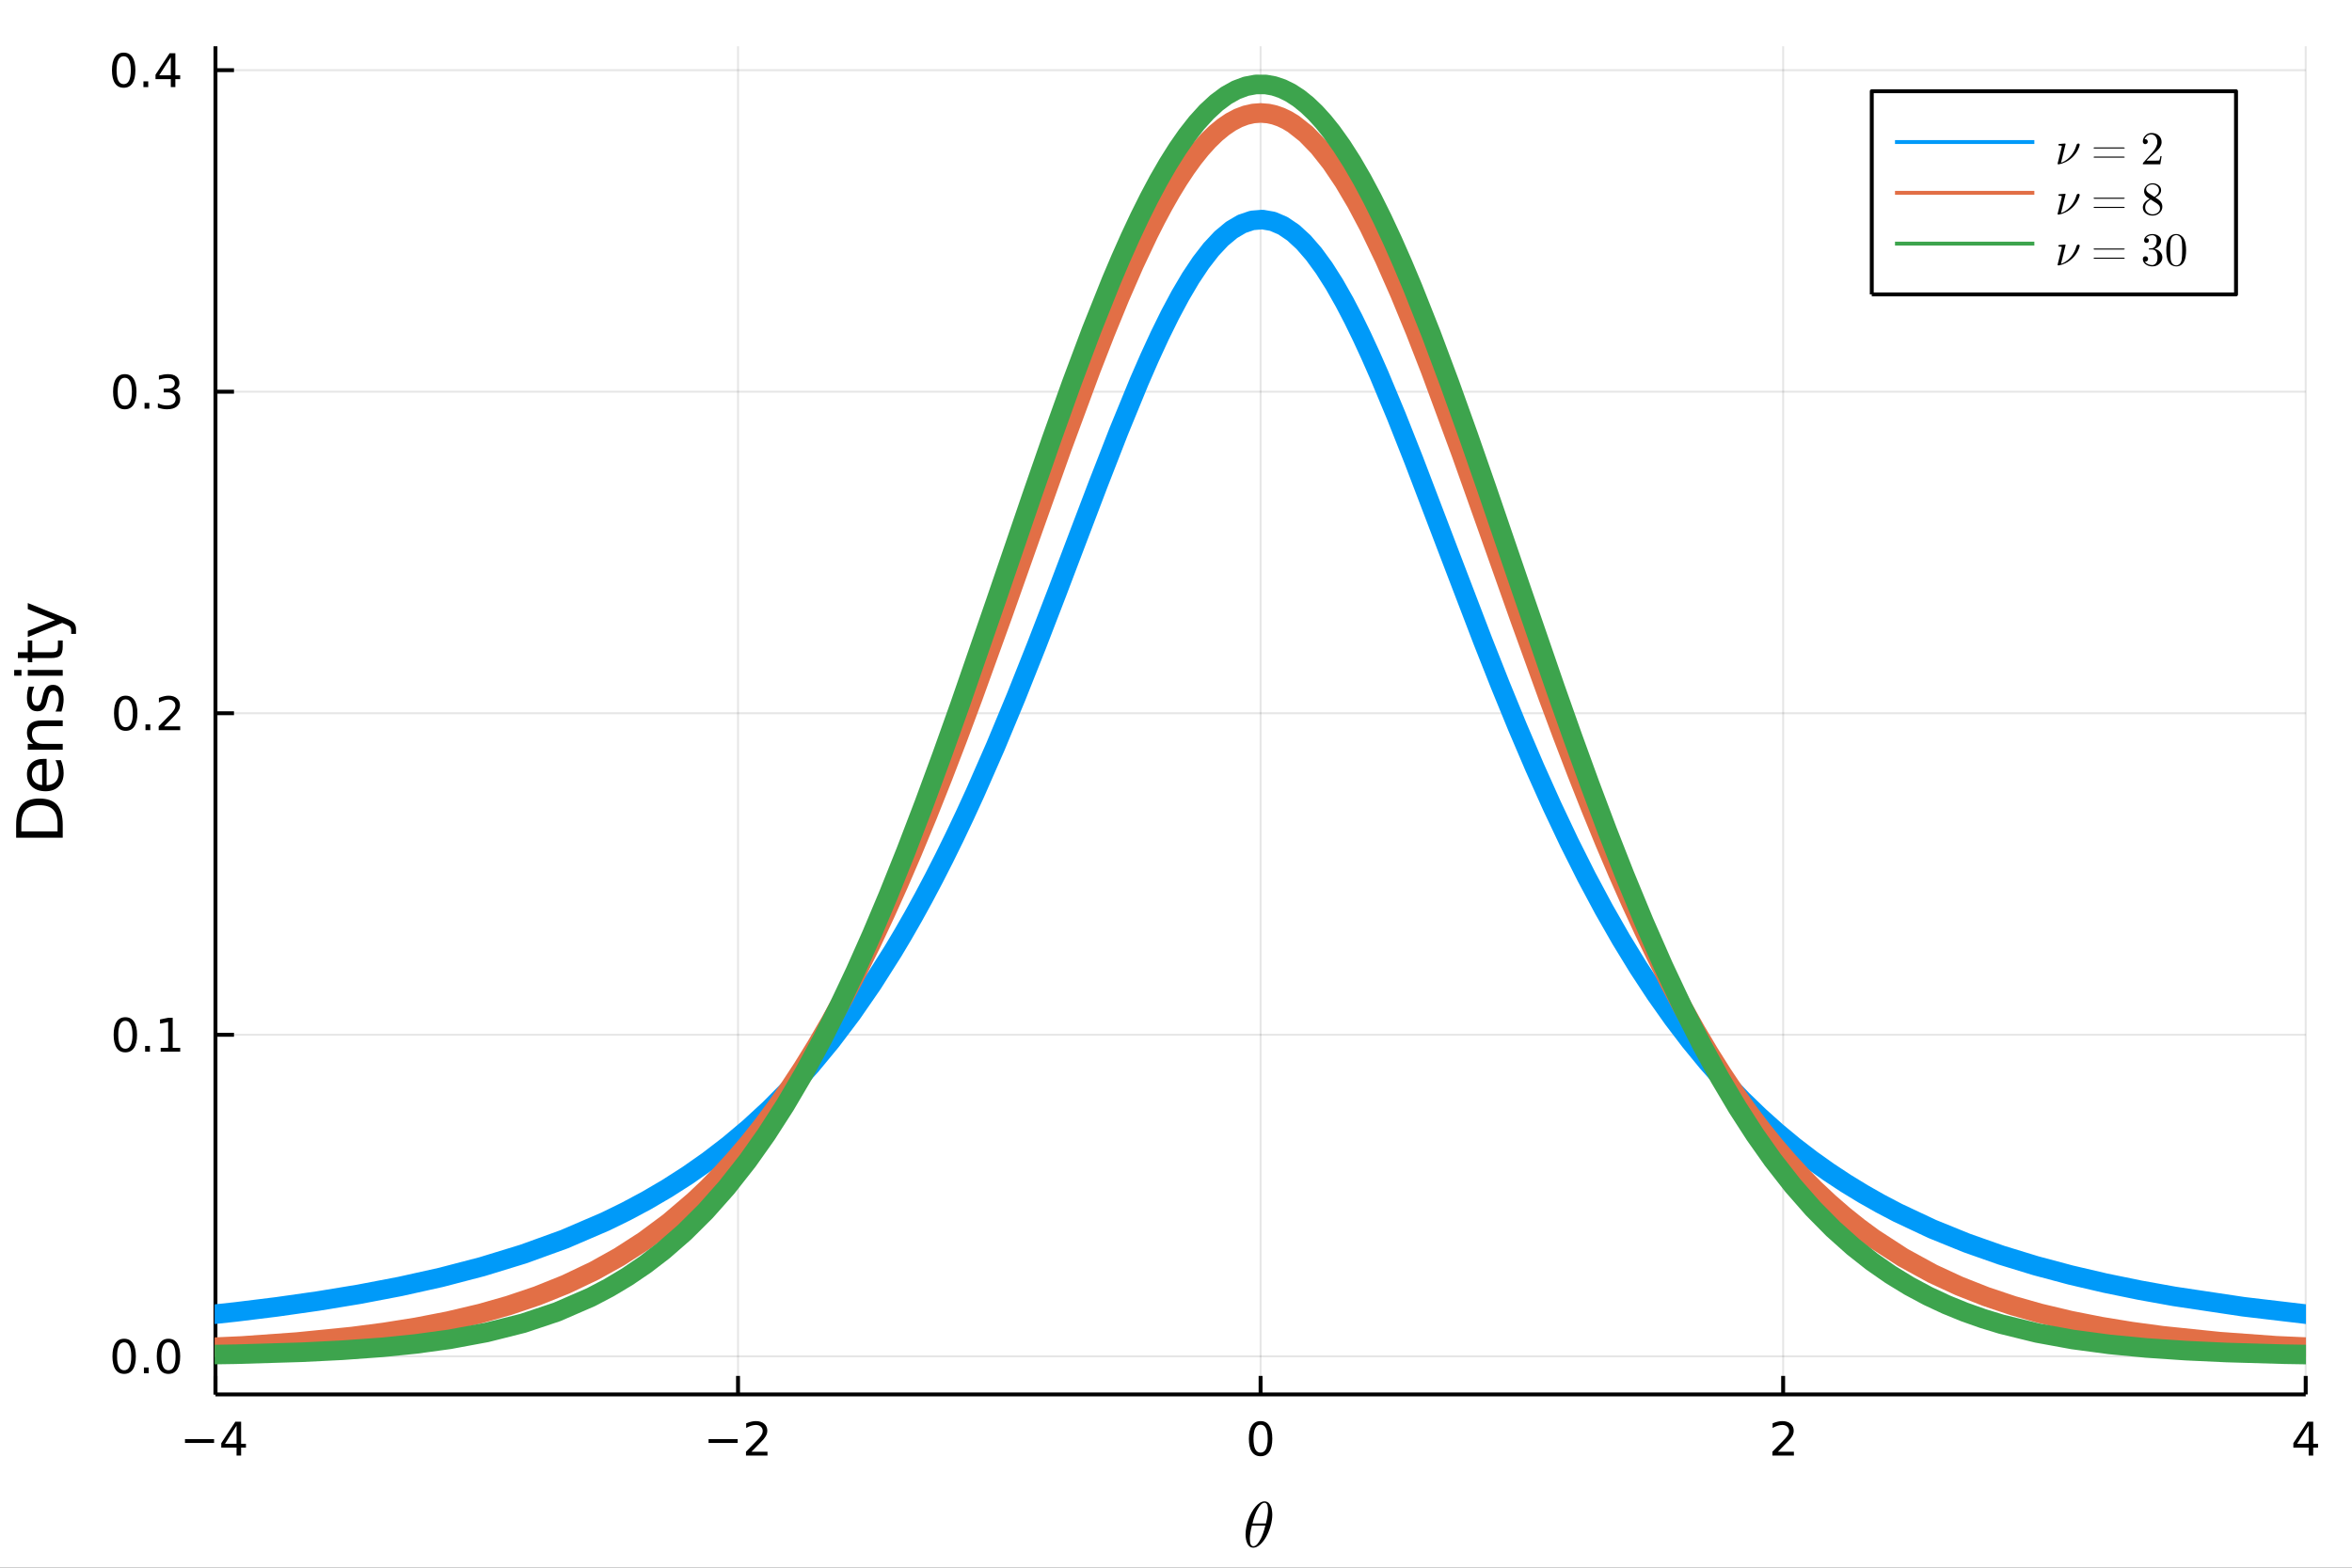 <?xml version="1.0" encoding="utf-8"?>
<svg xmlns="http://www.w3.org/2000/svg" xmlns:xlink="http://www.w3.org/1999/xlink" width="600" height="400" viewBox="0 0 2400 1600">
<rect x="0" y="0" width="2400" height="1600" fill="#333333" stroke="none"/>
<defs>
  <clipPath id="clip060">
    <rect x="0" y="0" width="2400" height="1600"/>
  </clipPath>
</defs>
<path clip-path="url(#clip060)" d="
M0 1600 L2400 1600 L2400 0 L0 0  Z
  " fill="#ffffff" fill-rule="evenodd" fill-opacity="1"/>
<defs>
  <clipPath id="clip061">
    <rect x="480" y="0" width="1681" height="1600"/>
  </clipPath>
</defs>
<defs>
  <clipPath id="clip062">
    <rect x="219" y="47" width="2134" height="1377"/>
  </clipPath>
</defs>
<path clip-path="url(#clip060)" d="
M219.866 1423.18 L2352.76 1423.18 L2352.76 47.244 L219.866 47.244  Z
  " fill="#ffffff" fill-rule="evenodd" fill-opacity="1"/>
<polyline clip-path="url(#clip062)" style="stroke:#000000; stroke-linecap:butt; stroke-linejoin:round; stroke-width:2; stroke-opacity:0.1; fill:none" points="
  219.866,1423.18 219.866,47.244 
  "/>
<polyline clip-path="url(#clip062)" style="stroke:#000000; stroke-linecap:butt; stroke-linejoin:round; stroke-width:2; stroke-opacity:0.1; fill:none" points="
  753.089,1423.18 753.089,47.244 
  "/>
<polyline clip-path="url(#clip062)" style="stroke:#000000; stroke-linecap:butt; stroke-linejoin:round; stroke-width:2; stroke-opacity:0.1; fill:none" points="
  1286.31,1423.18 1286.31,47.244 
  "/>
<polyline clip-path="url(#clip062)" style="stroke:#000000; stroke-linecap:butt; stroke-linejoin:round; stroke-width:2; stroke-opacity:0.1; fill:none" points="
  1819.53,1423.18 1819.53,47.244 
  "/>
<polyline clip-path="url(#clip062)" style="stroke:#000000; stroke-linecap:butt; stroke-linejoin:round; stroke-width:2; stroke-opacity:0.1; fill:none" points="
  2352.76,1423.18 2352.76,47.244 
  "/>
<polyline clip-path="url(#clip060)" style="stroke:#000000; stroke-linecap:butt; stroke-linejoin:round; stroke-width:4; stroke-opacity:1; fill:none" points="
  219.866,1423.18 2352.76,1423.18 
  "/>
<polyline clip-path="url(#clip060)" style="stroke:#000000; stroke-linecap:butt; stroke-linejoin:round; stroke-width:4; stroke-opacity:1; fill:none" points="
  219.866,1423.18 219.866,1404.28 
  "/>
<polyline clip-path="url(#clip060)" style="stroke:#000000; stroke-linecap:butt; stroke-linejoin:round; stroke-width:4; stroke-opacity:1; fill:none" points="
  753.089,1423.18 753.089,1404.28 
  "/>
<polyline clip-path="url(#clip060)" style="stroke:#000000; stroke-linecap:butt; stroke-linejoin:round; stroke-width:4; stroke-opacity:1; fill:none" points="
  1286.31,1423.18 1286.31,1404.28 
  "/>
<polyline clip-path="url(#clip060)" style="stroke:#000000; stroke-linecap:butt; stroke-linejoin:round; stroke-width:4; stroke-opacity:1; fill:none" points="
  1819.53,1423.18 1819.53,1404.28 
  "/>
<polyline clip-path="url(#clip060)" style="stroke:#000000; stroke-linecap:butt; stroke-linejoin:round; stroke-width:4; stroke-opacity:1; fill:none" points="
  2352.76,1423.18 2352.76,1404.28 
  "/>
<path clip-path="url(#clip060)" d="M188.767 1468.75 L218.443 1468.75 L218.443 1472.69 L188.767 1472.69 L188.767 1468.75 Z" fill="#000000" fill-rule="evenodd" fill-opacity="1" /><path clip-path="url(#clip060)" d="M241.382 1455.09 L229.577 1473.54 L241.382 1473.54 L241.382 1455.09 M240.156 1451.02 L246.035 1451.02 L246.035 1473.54 L250.966 1473.54 L250.966 1477.43 L246.035 1477.43 L246.035 1485.58 L241.382 1485.58 L241.382 1477.43 L225.781 1477.43 L225.781 1472.92 L240.156 1451.02 Z" fill="#000000" fill-rule="evenodd" fill-opacity="1" /><path clip-path="url(#clip060)" d="M723.031 1468.75 L752.707 1468.75 L752.707 1472.69 L723.031 1472.69 L723.031 1468.75 Z" fill="#000000" fill-rule="evenodd" fill-opacity="1" /><path clip-path="url(#clip060)" d="M766.827 1481.64 L783.146 1481.64 L783.146 1485.58 L761.202 1485.58 L761.202 1481.64 Q763.864 1478.89 768.447 1474.26 Q773.054 1469.61 774.234 1468.27 Q776.48 1465.74 777.359 1464.01 Q778.262 1462.25 778.262 1460.56 Q778.262 1457.8 776.318 1456.07 Q774.396 1454.33 771.295 1454.33 Q769.096 1454.33 766.642 1455.09 Q764.211 1455.86 761.434 1457.41 L761.434 1452.69 Q764.258 1451.55 766.711 1450.97 Q769.165 1450.39 771.202 1450.39 Q776.572 1450.39 779.767 1453.08 Q782.961 1455.77 782.961 1460.26 Q782.961 1462.39 782.151 1464.31 Q781.364 1466.2 779.258 1468.8 Q778.679 1469.47 775.577 1472.69 Q772.475 1475.88 766.827 1481.64 Z" fill="#000000" fill-rule="evenodd" fill-opacity="1" /><path clip-path="url(#clip060)" d="M1286.31 1454.1 Q1282.7 1454.1 1280.87 1457.66 Q1279.07 1461.2 1279.07 1468.33 Q1279.07 1475.44 1280.87 1479.01 Q1282.7 1482.55 1286.31 1482.55 Q1289.95 1482.55 1291.75 1479.01 Q1293.58 1475.44 1293.58 1468.33 Q1293.58 1461.2 1291.75 1457.66 Q1289.95 1454.1 1286.31 1454.1 M1286.31 1450.39 Q1292.12 1450.39 1295.18 1455 Q1298.26 1459.58 1298.26 1468.33 Q1298.26 1477.06 1295.18 1481.67 Q1292.12 1486.25 1286.31 1486.25 Q1280.5 1486.25 1277.42 1481.67 Q1274.37 1477.06 1274.37 1468.33 Q1274.37 1459.58 1277.42 1455 Q1280.5 1450.39 1286.31 1450.39 Z" fill="#000000" fill-rule="evenodd" fill-opacity="1" /><path clip-path="url(#clip060)" d="M1814.19 1481.64 L1830.51 1481.64 L1830.51 1485.58 L1808.56 1485.58 L1808.56 1481.64 Q1811.22 1478.89 1815.81 1474.26 Q1820.41 1469.61 1821.59 1468.27 Q1823.84 1465.74 1824.72 1464.01 Q1825.62 1462.25 1825.62 1460.56 Q1825.62 1457.8 1823.68 1456.07 Q1821.76 1454.33 1818.65 1454.33 Q1816.45 1454.33 1814 1455.09 Q1811.57 1455.86 1808.79 1457.41 L1808.79 1452.69 Q1811.62 1451.55 1814.07 1450.97 Q1816.52 1450.39 1818.56 1450.39 Q1823.93 1450.39 1827.13 1453.08 Q1830.32 1455.77 1830.32 1460.26 Q1830.32 1462.39 1829.51 1464.31 Q1828.72 1466.2 1826.62 1468.8 Q1826.04 1469.47 1822.94 1472.69 Q1819.83 1475.88 1814.19 1481.64 Z" fill="#000000" fill-rule="evenodd" fill-opacity="1" /><path clip-path="url(#clip060)" d="M2355.77 1455.09 L2343.96 1473.54 L2355.77 1473.54 L2355.77 1455.09 M2354.54 1451.02 L2360.42 1451.02 L2360.42 1473.54 L2365.35 1473.54 L2365.35 1477.43 L2360.42 1477.43 L2360.42 1485.58 L2355.77 1485.58 L2355.77 1477.43 L2340.16 1477.43 L2340.16 1472.92 L2354.54 1451.02 Z" fill="#000000" fill-rule="evenodd" fill-opacity="1" /><path clip-path="url(#clip060)" d="M1298.25 1545.85 Q1298.25 1551.26 1296.51 1557.35 Q1294.8 1563.4 1292.09 1568.3 Q1289.39 1573.16 1285.85 1576.38 Q1282.3 1579.57 1278.92 1579.57 Q1276.76 1579.57 1275.15 1578.38 Q1273.58 1577.15 1272.71 1575.12 Q1271.84 1573.06 1271.42 1570.81 Q1271 1568.52 1271 1566.04 Q1271 1562.34 1271.8 1558.31 Q1272.61 1554.25 1273.96 1550.58 Q1275.32 1546.88 1277.22 1543.53 Q1279.12 1540.15 1281.21 1537.7 Q1283.33 1535.22 1285.72 1533.77 Q1288.1 1532.32 1290.32 1532.32 Q1291.93 1532.32 1293.22 1533.03 Q1294.54 1533.71 1295.38 1534.9 Q1296.22 1536.06 1296.8 1537.44 Q1297.41 1538.83 1297.7 1540.44 Q1297.99 1542.02 1298.12 1543.34 Q1298.25 1544.63 1298.25 1545.85 M1293.9 1541.76 Q1293.9 1540.12 1293.77 1538.89 Q1293.64 1537.64 1293.29 1536.38 Q1292.93 1535.12 1292.16 1534.45 Q1291.42 1533.77 1290.26 1533.77 Q1286.88 1533.77 1283.08 1540.7 Q1281.85 1542.85 1280.76 1545.78 Q1279.66 1548.72 1279.28 1550.1 Q1278.89 1551.49 1277.99 1554.9 L1291.77 1554.9 Q1293.9 1546.11 1293.9 1541.76 M1291.19 1556.99 L1277.47 1556.99 Q1275.35 1565.04 1275.35 1570.07 Q1275.35 1574.45 1276.25 1576.28 Q1277.18 1578.09 1278.92 1578.09 Q1280.92 1578.09 1282.79 1576.09 Q1284.66 1574.06 1286.56 1570.39 Q1289.07 1565.62 1291.19 1556.99 Z" fill="#000000" fill-rule="evenodd" fill-opacity="1" /><polyline clip-path="url(#clip062)" style="stroke:#000000; stroke-linecap:butt; stroke-linejoin:round; stroke-width:2; stroke-opacity:0.1; fill:none" points="
  219.866,1384.25 2352.76,1384.25 
  "/>
<polyline clip-path="url(#clip062)" style="stroke:#000000; stroke-linecap:butt; stroke-linejoin:round; stroke-width:2; stroke-opacity:0.1; fill:none" points="
  219.866,1056.09 2352.76,1056.09 
  "/>
<polyline clip-path="url(#clip062)" style="stroke:#000000; stroke-linecap:butt; stroke-linejoin:round; stroke-width:2; stroke-opacity:0.1; fill:none" points="
  219.866,727.936 2352.76,727.936 
  "/>
<polyline clip-path="url(#clip062)" style="stroke:#000000; stroke-linecap:butt; stroke-linejoin:round; stroke-width:2; stroke-opacity:0.1; fill:none" points="
  219.866,399.781 2352.76,399.781 
  "/>
<polyline clip-path="url(#clip062)" style="stroke:#000000; stroke-linecap:butt; stroke-linejoin:round; stroke-width:2; stroke-opacity:0.1; fill:none" points="
  219.866,71.625 2352.76,71.625 
  "/>
<polyline clip-path="url(#clip060)" style="stroke:#000000; stroke-linecap:butt; stroke-linejoin:round; stroke-width:4; stroke-opacity:1; fill:none" points="
  219.866,1423.18 219.866,47.244 
  "/>
<polyline clip-path="url(#clip060)" style="stroke:#000000; stroke-linecap:butt; stroke-linejoin:round; stroke-width:4; stroke-opacity:1; fill:none" points="
  219.866,1384.25 238.764,1384.25 
  "/>
<polyline clip-path="url(#clip060)" style="stroke:#000000; stroke-linecap:butt; stroke-linejoin:round; stroke-width:4; stroke-opacity:1; fill:none" points="
  219.866,1056.09 238.764,1056.09 
  "/>
<polyline clip-path="url(#clip060)" style="stroke:#000000; stroke-linecap:butt; stroke-linejoin:round; stroke-width:4; stroke-opacity:1; fill:none" points="
  219.866,727.936 238.764,727.936 
  "/>
<polyline clip-path="url(#clip060)" style="stroke:#000000; stroke-linecap:butt; stroke-linejoin:round; stroke-width:4; stroke-opacity:1; fill:none" points="
  219.866,399.781 238.764,399.781 
  "/>
<polyline clip-path="url(#clip060)" style="stroke:#000000; stroke-linecap:butt; stroke-linejoin:round; stroke-width:4; stroke-opacity:1; fill:none" points="
  219.866,71.625 238.764,71.625 
  "/>
<path clip-path="url(#clip060)" d="M126.691 1370.05 Q123.08 1370.05 121.251 1373.61 Q119.445 1377.15 119.445 1384.28 Q119.445 1391.39 121.251 1394.95 Q123.08 1398.5 126.691 1398.5 Q130.325 1398.5 132.13 1394.95 Q133.959 1391.39 133.959 1384.28 Q133.959 1377.15 132.13 1373.61 Q130.325 1370.05 126.691 1370.05 M126.691 1366.34 Q132.501 1366.34 135.556 1370.95 Q138.635 1375.53 138.635 1384.28 Q138.635 1393.01 135.556 1397.62 Q132.501 1402.2 126.691 1402.2 Q120.88 1402.2 117.802 1397.62 Q114.746 1393.01 114.746 1384.28 Q114.746 1375.53 117.802 1370.95 Q120.88 1366.34 126.691 1366.34 Z" fill="#000000" fill-rule="evenodd" fill-opacity="1" /><path clip-path="url(#clip060)" d="M146.853 1395.65 L151.737 1395.65 L151.737 1401.53 L146.853 1401.53 L146.853 1395.65 Z" fill="#000000" fill-rule="evenodd" fill-opacity="1" /><path clip-path="url(#clip060)" d="M171.922 1370.05 Q168.311 1370.05 166.482 1373.61 Q164.677 1377.15 164.677 1384.28 Q164.677 1391.39 166.482 1394.95 Q168.311 1398.5 171.922 1398.5 Q175.556 1398.5 177.362 1394.95 Q179.19 1391.39 179.19 1384.28 Q179.19 1377.15 177.362 1373.61 Q175.556 1370.05 171.922 1370.05 M171.922 1366.34 Q177.732 1366.34 180.788 1370.95 Q183.866 1375.53 183.866 1384.28 Q183.866 1393.01 180.788 1397.62 Q177.732 1402.2 171.922 1402.2 Q166.112 1402.2 163.033 1397.62 Q159.978 1393.01 159.978 1384.28 Q159.978 1375.53 163.033 1370.95 Q166.112 1366.34 171.922 1366.34 Z" fill="#000000" fill-rule="evenodd" fill-opacity="1" /><path clip-path="url(#clip060)" d="M127.917 1041.89 Q124.306 1041.89 122.478 1045.46 Q120.672 1049 120.672 1056.13 Q120.672 1063.23 122.478 1066.8 Q124.306 1070.34 127.917 1070.34 Q131.552 1070.34 133.357 1066.8 Q135.186 1063.23 135.186 1056.13 Q135.186 1049 133.357 1045.46 Q131.552 1041.89 127.917 1041.89 M127.917 1038.19 Q133.728 1038.19 136.783 1042.79 Q139.862 1047.38 139.862 1056.13 Q139.862 1064.85 136.783 1069.46 Q133.728 1074.04 127.917 1074.04 Q122.107 1074.04 119.029 1069.46 Q115.973 1064.85 115.973 1056.13 Q115.973 1047.38 119.029 1042.79 Q122.107 1038.19 127.917 1038.19 Z" fill="#000000" fill-rule="evenodd" fill-opacity="1" /><path clip-path="url(#clip060)" d="M148.079 1067.49 L152.964 1067.49 L152.964 1073.37 L148.079 1073.37 L148.079 1067.49 Z" fill="#000000" fill-rule="evenodd" fill-opacity="1" /><path clip-path="url(#clip060)" d="M163.959 1069.44 L171.598 1069.44 L171.598 1043.07 L163.288 1044.74 L163.288 1040.48 L171.552 1038.81 L176.227 1038.81 L176.227 1069.44 L183.866 1069.44 L183.866 1073.37 L163.959 1073.37 L163.959 1069.44 Z" fill="#000000" fill-rule="evenodd" fill-opacity="1" /><path clip-path="url(#clip060)" d="M128.288 713.735 Q124.677 713.735 122.848 717.3 Q121.043 720.842 121.043 727.971 Q121.043 735.078 122.848 738.642 Q124.677 742.184 128.288 742.184 Q131.922 742.184 133.728 738.642 Q135.556 735.078 135.556 727.971 Q135.556 720.842 133.728 717.3 Q131.922 713.735 128.288 713.735 M128.288 710.031 Q134.098 710.031 137.154 714.638 Q140.232 719.221 140.232 727.971 Q140.232 736.698 137.154 741.304 Q134.098 745.888 128.288 745.888 Q122.478 745.888 119.399 741.304 Q116.343 736.698 116.343 727.971 Q116.343 719.221 119.399 714.638 Q122.478 710.031 128.288 710.031 Z" fill="#000000" fill-rule="evenodd" fill-opacity="1" /><path clip-path="url(#clip060)" d="M148.45 739.337 L153.334 739.337 L153.334 745.216 L148.45 745.216 L148.45 739.337 Z" fill="#000000" fill-rule="evenodd" fill-opacity="1" /><path clip-path="url(#clip060)" d="M167.547 741.281 L183.866 741.281 L183.866 745.216 L161.922 745.216 L161.922 741.281 Q164.584 738.527 169.167 733.897 Q173.774 729.244 174.954 727.902 Q177.2 725.379 178.079 723.642 Q178.982 721.883 178.982 720.193 Q178.982 717.439 177.038 715.703 Q175.116 713.967 172.014 713.967 Q169.815 713.967 167.362 714.73 Q164.931 715.494 162.153 717.045 L162.153 712.323 Q164.977 711.189 167.431 710.61 Q169.885 710.031 171.922 710.031 Q177.292 710.031 180.487 712.717 Q183.681 715.402 183.681 719.892 Q183.681 722.022 182.871 723.943 Q182.084 725.842 179.977 728.434 Q179.399 729.105 176.297 732.323 Q173.195 735.517 167.547 741.281 Z" fill="#000000" fill-rule="evenodd" fill-opacity="1" /><path clip-path="url(#clip060)" d="M127.339 385.58 Q123.728 385.58 121.899 389.144 Q120.093 392.686 120.093 399.816 Q120.093 406.922 121.899 410.487 Q123.728 414.028 127.339 414.028 Q130.973 414.028 132.779 410.487 Q134.607 406.922 134.607 399.816 Q134.607 392.686 132.779 389.144 Q130.973 385.58 127.339 385.58 M127.339 381.876 Q133.149 381.876 136.204 386.482 Q139.283 391.066 139.283 399.816 Q139.283 408.542 136.204 413.149 Q133.149 417.732 127.339 417.732 Q121.529 417.732 118.45 413.149 Q115.394 408.542 115.394 399.816 Q115.394 391.066 118.45 386.482 Q121.529 381.876 127.339 381.876 Z" fill="#000000" fill-rule="evenodd" fill-opacity="1" /><path clip-path="url(#clip060)" d="M147.501 411.181 L152.385 411.181 L152.385 417.061 L147.501 417.061 L147.501 411.181 Z" fill="#000000" fill-rule="evenodd" fill-opacity="1" /><path clip-path="url(#clip060)" d="M176.737 398.427 Q180.093 399.144 181.968 401.413 Q183.866 403.681 183.866 407.015 Q183.866 412.13 180.348 414.931 Q176.829 417.732 170.348 417.732 Q168.172 417.732 165.857 417.292 Q163.565 416.876 161.112 416.019 L161.112 411.505 Q163.056 412.64 165.371 413.218 Q167.686 413.797 170.209 413.797 Q174.607 413.797 176.899 412.061 Q179.214 410.325 179.214 407.015 Q179.214 403.959 177.061 402.246 Q174.931 400.51 171.112 400.51 L167.084 400.51 L167.084 396.667 L171.297 396.667 Q174.746 396.667 176.575 395.302 Q178.403 393.913 178.403 391.32 Q178.403 388.658 176.505 387.246 Q174.63 385.811 171.112 385.811 Q169.19 385.811 166.991 386.228 Q164.792 386.644 162.153 387.524 L162.153 383.357 Q164.815 382.617 167.13 382.246 Q169.468 381.876 171.528 381.876 Q176.852 381.876 179.954 384.306 Q183.056 386.714 183.056 390.834 Q183.056 393.705 181.413 395.695 Q179.769 397.663 176.737 398.427 Z" fill="#000000" fill-rule="evenodd" fill-opacity="1" /><path clip-path="url(#clip060)" d="M126.205 57.424 Q122.593 57.424 120.765 60.989 Q118.959 64.531 118.959 71.66 Q118.959 78.766 120.765 82.331 Q122.593 85.873 126.205 85.873 Q129.839 85.873 131.644 82.331 Q133.473 78.766 133.473 71.66 Q133.473 64.531 131.644 60.989 Q129.839 57.424 126.205 57.424 M126.205 53.72 Q132.015 53.72 135.07 58.327 Q138.149 62.91 138.149 71.66 Q138.149 80.387 135.07 84.993 Q132.015 89.577 126.205 89.577 Q120.394 89.577 117.316 84.993 Q114.26 80.387 114.26 71.66 Q114.26 62.91 117.316 58.327 Q120.394 53.72 126.205 53.72 Z" fill="#000000" fill-rule="evenodd" fill-opacity="1" /><path clip-path="url(#clip060)" d="M146.366 83.026 L151.251 83.026 L151.251 88.905 L146.366 88.905 L146.366 83.026 Z" fill="#000000" fill-rule="evenodd" fill-opacity="1" /><path clip-path="url(#clip060)" d="M174.283 58.419 L162.477 76.868 L174.283 76.868 L174.283 58.419 M173.056 54.345 L178.936 54.345 L178.936 76.868 L183.866 76.868 L183.866 80.757 L178.936 80.757 L178.936 88.905 L174.283 88.905 L174.283 80.757 L158.681 80.757 L158.681 76.243 L173.056 54.345 Z" fill="#000000" fill-rule="evenodd" fill-opacity="1" /><path clip-path="url(#clip060)" d="M21.768 848.522 L58.721 848.522 L58.721 840.755 Q58.721 830.92 54.265 826.369 Q49.809 821.786 40.196 821.786 Q30.648 821.786 26.224 826.369 Q21.768 830.92 21.768 840.755 L21.768 848.522 M16.484 854.951 L16.484 841.742 Q16.484 827.928 22.245 821.467 Q27.974 815.006 40.196 815.006 Q52.482 815.006 58.243 821.499 Q64.004 827.992 64.004 841.742 L64.004 854.951 L16.484 854.951 Z" fill="#000000" fill-rule="evenodd" fill-opacity="1" /><path clip-path="url(#clip060)" d="M44.716 774.52 L47.581 774.52 L47.581 801.447 Q53.628 801.065 56.811 797.819 Q59.962 794.54 59.962 788.716 Q59.962 785.342 59.134 782.191 Q58.307 779.008 56.652 775.889 L62.19 775.889 Q63.527 779.04 64.227 782.35 Q64.927 785.66 64.927 789.066 Q64.927 797.596 59.962 802.593 Q54.997 807.558 46.53 807.558 Q37.777 807.558 32.653 802.848 Q27.497 798.105 27.497 790.084 Q27.497 782.891 32.144 778.722 Q36.759 774.52 44.716 774.52 M42.997 780.377 Q38.191 780.44 35.327 783.082 Q32.462 785.692 32.462 790.021 Q32.462 794.922 35.231 797.882 Q38 800.811 43.029 801.256 L42.997 780.377 Z" fill="#000000" fill-rule="evenodd" fill-opacity="1" /><path clip-path="url(#clip060)" d="M42.488 735.276 L64.004 735.276 L64.004 741.132 L42.679 741.132 Q37.618 741.132 35.104 743.105 Q32.589 745.079 32.589 749.026 Q32.589 753.768 35.613 756.505 Q38.637 759.243 43.857 759.243 L64.004 759.243 L64.004 765.131 L28.356 765.131 L28.356 759.243 L33.894 759.243 Q30.68 757.142 29.088 754.309 Q27.497 751.445 27.497 747.721 Q27.497 741.578 31.316 738.427 Q35.104 735.276 42.488 735.276 Z" fill="#000000" fill-rule="evenodd" fill-opacity="1" /><path clip-path="url(#clip060)" d="M29.407 700.869 L34.945 700.869 Q33.672 703.352 33.035 706.025 Q32.398 708.699 32.398 711.563 Q32.398 715.924 33.735 718.12 Q35.072 720.284 37.746 720.284 Q39.783 720.284 40.96 718.725 Q42.106 717.165 43.157 712.455 L43.602 710.449 Q44.939 704.211 47.39 701.601 Q49.809 698.959 54.169 698.959 Q59.134 698.959 62.031 702.906 Q64.927 706.821 64.927 713.696 Q64.927 716.56 64.354 719.68 Q63.813 722.767 62.699 726.204 L56.652 726.204 Q58.339 722.958 59.198 719.807 Q60.026 716.656 60.026 713.569 Q60.026 709.431 58.625 707.203 Q57.193 704.975 54.615 704.975 Q52.228 704.975 50.955 706.598 Q49.681 708.19 48.504 713.632 L48.026 715.669 Q46.88 721.112 44.525 723.531 Q42.138 725.95 38 725.95 Q32.971 725.95 30.234 722.385 Q27.497 718.82 27.497 712.264 Q27.497 709.017 27.974 706.153 Q28.452 703.288 29.407 700.869 Z" fill="#000000" fill-rule="evenodd" fill-opacity="1" /><path clip-path="url(#clip060)" d="M28.356 689.634 L28.356 683.777 L64.004 683.777 L64.004 689.634 L28.356 689.634 M14.479 689.634 L14.479 683.777 L21.895 683.777 L21.895 689.634 L14.479 689.634 Z" fill="#000000" fill-rule="evenodd" fill-opacity="1" /><path clip-path="url(#clip060)" d="M18.235 665.73 L28.356 665.73 L28.356 653.667 L32.908 653.667 L32.908 665.73 L52.259 665.73 Q56.62 665.73 57.861 664.553 Q59.103 663.343 59.103 659.683 L59.103 653.667 L64.004 653.667 L64.004 659.683 Q64.004 666.462 61.49 669.04 Q58.943 671.619 52.259 671.619 L32.908 671.619 L32.908 675.915 L28.356 675.915 L28.356 671.619 L18.235 671.619 L18.235 665.73 Z" fill="#000000" fill-rule="evenodd" fill-opacity="1" /><path clip-path="url(#clip060)" d="M67.314 631.133 Q73.68 633.615 75.622 635.971 Q77.563 638.326 77.563 642.273 L77.563 646.951 L72.662 646.951 L72.662 643.514 Q72.662 641.095 71.516 639.758 Q70.37 638.421 66.105 636.798 L63.431 635.748 L28.356 650.166 L28.356 643.96 L56.238 632.82 L28.356 621.68 L28.356 615.473 L67.314 631.133 Z" fill="#000000" fill-rule="evenodd" fill-opacity="1" /><polyline clip-path="url(#clip062)" style="stroke:#009af9; stroke-linecap:butt; stroke-linejoin:round; stroke-width:20; stroke-opacity:1; fill:none" points="
  -17563.1,1384.24 -17317.7,1384.24 -15048.2,1384.23 -13684.4,1384.23 -12531.3,1384.22 -11278.7,1384.22 -10123.9,1384.21 -8885.82,1384.19 -7451.41,1384.15 -6176.68,1384.1 
  -5058.85,1384.01 -3840.12,1383.79 -2614.14,1383.21 -1936.41,1382.43 -1258.67,1380.6 -936.248,1378.82 -613.823,1375.69 -452.611,1373.21 -291.399,1369.68 -210.793,1367.35 
  -130.187,1364.5 -49.581,1361 31.025,1356.63 114.837,1350.88 198.649,1343.48 240.555,1338.98 282.46,1333.81 324.366,1327.86 366.272,1320.98 408.178,1312.99 
  450.084,1303.68 491.989,1292.76 533.895,1279.92 575.801,1264.75 617.707,1246.74 638.66,1236.49 659.613,1225.29 680.566,1213.04 701.519,1199.64 722.472,1184.97 
  743.424,1168.89 764.377,1151.27 785.33,1131.97 806.283,1110.8 827.236,1087.62 848.189,1062.23 869.142,1034.47 890.095,1004.16 911.048,971.135 921.524,953.557 
  932.001,935.249 942.477,916.199 952.954,896.397 963.43,875.838 973.906,854.522 984.383,832.454 994.859,809.644 1015.81,761.876 1036.77,711.46 1057.72,658.792 
  1078.67,604.452 1099.62,549.223 1120.58,494.109 1141.53,440.327 1162.48,389.281 1172.96,365.262 1183.44,342.51 1193.91,321.226 1204.39,301.605 1214.86,283.839 
  1225.34,268.105 1235.82,254.568 1246.29,243.373 1256.77,234.644 1267.25,228.477 1277.72,224.945 1288.2,224.086 1298.68,225.912 1309.15,230.4 1319.63,237.501 
  1330.11,247.132 1340.58,259.187 1351.06,273.534 1361.54,290.021 1372.01,308.477 1380.83,325.406 1389.65,343.486 1398.47,362.6 1407.29,382.628 1424.93,424.952 
  1442.56,469.525 1477.84,562.013 1513.11,654.207 1530.75,698.818 1548.39,741.917 1566.03,783.236 1583.67,822.588 1601.3,859.859 1618.94,894.996 1636.58,927.989 
  1654.22,958.868 1671.86,987.69 1689.49,1014.53 1707.13,1039.49 1724.77,1062.66 1742.41,1084.15 1760.05,1104.06 1777.68,1122.5 1795.32,1139.57 1812.96,1155.38 
  1830.6,1170.01 1848.23,1183.56 1865.87,1196.1 1883.51,1207.72 1901.15,1218.49 1918.79,1228.48 1936.42,1237.74 1971.7,1254.33 2006.98,1268.66 2042.25,1281.08 
  2077.53,1291.88 2112.8,1301.29 2148.08,1309.53 2183.35,1316.75 2218.63,1323.11 2289.18,1333.68 2359.73,1342.02 2430.29,1348.66 2500.84,1354.01 2586.97,1359.21 
  2673.11,1363.3 2759.24,1366.55 2845.38,1369.18 3017.65,1373.07 3189.92,1375.74 3534.46,1379 3879,1380.79 4510.25,1382.43 5141.49,1383.18 6307.5,1383.76 
  7488.62,1383.99 8812.34,1384.1 10011.8,1384.15 11385.2,1384.19 12656.8,1384.21 13910.4,1384.22 15127.6,1384.22 16375.4,1384.23 17742.4,1384.23 19728.3,1384.24 
  20135.7,1384.24 
  "/>
<polyline clip-path="url(#clip062)" style="stroke:#e26f46; stroke-linecap:butt; stroke-linejoin:round; stroke-width:20; stroke-opacity:1; fill:none" points="
  -431.198,1383.9 -408.834,1383.86 -202.048,1383.25 -77.778,1382.4 27.29,1381.08 141.424,1378.4 246.645,1373.73 303.049,1369.72 359.454,1364.09 392.129,1359.84 
  424.803,1354.65 457.478,1348.32 490.153,1340.61 519.191,1332.36 548.228,1322.55 577.266,1310.88 606.304,1297.05 631.767,1282.86 657.23,1266.46 682.694,1247.54 
  708.157,1225.81 722.038,1212.66 735.919,1198.52 749.8,1183.34 763.681,1167.06 777.562,1149.63 791.443,1131 805.324,1111.13 819.205,1089.96 833.168,1067.33 
  847.131,1043.31 861.095,1017.9 875.058,991.069 889.022,962.816 902.985,933.149 916.949,902.091 930.912,869.68 946.35,832.34 961.789,793.517 977.227,753.345 
  992.666,711.99 1023.54,626.56 1054.42,539.226 1083.8,456.658 1113.18,377.185 1127.87,339.473 1142.55,303.588 1157.24,269.891 1171.93,238.732 1179.57,223.648 
  1187.21,209.388 1194.84,195.995 1202.48,183.51 1210.12,171.972 1217.75,161.419 1225.39,151.884 1233.03,143.398 1240.66,135.989 1248.3,129.682 1255.94,124.497 
  1263.57,120.452 1271.21,117.561 1278.85,115.833 1286.48,115.274 1294.12,115.885 1300.55,117.307 1306.98,119.553 1313.41,122.619 1319.83,126.497 1332.69,136.651 
  1345.55,149.92 1358.4,166.18 1371.26,185.281 1384.12,207.05 1396.98,231.296 1412.67,263.949 1428.37,299.573 1444.07,337.741 1459.76,378.015 1491.16,463.134 
  1522.55,551.547 1551.31,632.818 1580.07,712.291 1594.45,750.838 1608.83,788.367 1623.21,824.743 1637.58,859.854 1650.87,891.081 1664.15,921.099 1677.43,949.871 
  1690.71,977.372 1703.99,1003.59 1717.27,1028.52 1730.55,1052.17 1743.83,1074.56 1757.28,1095.98 1770.73,1116.16 1784.19,1135.14 1797.64,1152.96 1811.09,1169.65 
  1824.54,1185.28 1838,1199.88 1851.45,1213.51 1866.53,1227.68 1881.6,1240.76 1896.68,1252.82 1911.76,1263.92 1941.91,1283.49 1972.06,1299.98 1999.39,1312.62 
  2026.71,1323.39 2054.03,1332.55 2081.36,1340.32 2112.64,1347.78 2143.92,1353.96 2175.21,1359.07 2206.49,1363.29 2264.42,1369.28 2322.36,1373.51 2436.58,1378.57 
  2547.49,1381.11 2661.18,1382.5 2785.75,1383.3 2966.7,1383.84 3003.82,1383.9 
  "/>
<polyline clip-path="url(#clip062)" style="stroke:#3da44d; stroke-linecap:butt; stroke-linejoin:round; stroke-width:20; stroke-opacity:1; fill:none" points="
  157.483,1383.34 164.832,1383.26 172.182,1383.19 240.136,1382.14 308.091,1380.1 348.929,1378.07 389.767,1375.12 424.295,1371.63 458.823,1366.92 496.33,1359.96 
  533.837,1350.51 568.415,1338.94 602.994,1323.92 621.529,1314.17 640.065,1303.08 658.601,1290.49 677.137,1276.26 698.612,1257.52 720.088,1236.16 741.563,1211.94 
  763.039,1184.64 782.123,1157.65 801.208,1127.97 820.293,1095.5 839.378,1060.19 856.114,1026.87 872.85,991.362 889.585,953.712 906.321,913.995 924.567,868.467 
  942.814,820.809 961.06,771.269 979.307,720.151 1016.02,614.044 1052.73,506.64 1073.02,448.256 1093.31,391.579 1113.61,337.435 1133.9,286.657 1143.56,263.92 
  1153.21,242.217 1162.86,221.631 1172.52,202.243 1182.17,184.129 1191.83,167.363 1201.48,152.012 1211.14,138.14 1221.17,125.347 1231.21,114.273 1241.25,104.969 
  1251.29,97.478 1261.33,91.834 1271.37,88.064 1281.41,86.186 1291.44,86.207 1299.89,87.698 1308.34,90.531 1316.79,94.696 1325.24,100.179 1333.69,106.963 
  1342.14,115.025 1350.59,124.339 1359.04,134.874 1369.36,149.343 1379.68,165.514 1390,183.309 1400.31,202.647 1410.63,223.439 1420.95,245.59 1431.26,269.001 
  1441.58,293.571 1460.48,341.241 1479.38,391.779 1498.28,444.511 1517.18,498.77 1552.1,600.847 1587.01,702.191 1604.7,752.201 1622.38,800.851 1640.06,847.842 
  1657.75,892.928 1677.56,940.948 1697.38,986.115 1717.2,1028.29 1737.02,1067.4 1754.98,1100.17 1772.94,1130.44 1790.89,1158.24 1808.85,1183.66 1829.41,1209.96 
  1849.98,1233.43 1870.54,1254.25 1891.1,1272.63 1910.14,1287.64 1929.17,1300.89 1948.21,1312.54 1967.25,1322.74 1986.02,1331.51 2004.79,1339.16 2023.56,1345.79 
  2042.33,1351.52 2078.77,1360.49 2115.22,1367.14 2152.58,1372.12 2189.94,1375.72 2230.88,1378.49 2271.81,1380.38 2331.28,1382.11 2390.74,1383.08 2402.94,1383.21 
  2415.14,1383.34 
  "/>
<path clip-path="url(#clip060)" d="
M1909.97 300.469 L2281.66 300.469 L2281.66 93.109 L1909.97 93.109  Z
  " fill="#ffffff" fill-rule="evenodd" fill-opacity="1"/>
<polyline clip-path="url(#clip060)" style="stroke:#000000; stroke-linecap:butt; stroke-linejoin:round; stroke-width:4; stroke-opacity:1; fill:none" points="
  1909.97,300.469 2281.66,300.469 2281.66,93.109 1909.97,93.109 1909.97,300.469 
  "/>
<polyline clip-path="url(#clip060)" style="stroke:#009af9; stroke-linecap:butt; stroke-linejoin:round; stroke-width:4; stroke-opacity:1; fill:none" points="
  1933.67,144.949 2075.87,144.949 
  "/>
<path clip-path="url(#clip060)" d="M2122.14 147.772 Q2122.14 147.983 2121.96 148.709 Q2121.79 149.411 2121.25 150.793 Q2120.74 152.152 2119.94 153.674 Q2119.17 155.173 2117.74 157.071 Q2116.31 158.968 2114.53 160.631 Q2111.18 163.769 2107.6 165.456 Q2104.04 167.142 2100.99 167.681 L2100.31 167.681 Q2099.57 167.681 2099.57 167.095 L2100.08 164.941 L2103.01 153.206 Q2103.92 149.622 2103.92 149.318 Q2103.92 149.037 2103.8 148.896 Q2103.71 148.732 2103.15 148.615 Q2102.61 148.498 2101.53 148.498 Q2101.09 148.498 2100.88 148.475 Q2100.69 148.451 2100.53 148.334 Q2100.36 148.193 2100.36 147.912 Q2100.36 147.514 2100.53 147.303 Q2100.71 147.069 2100.85 147.022 Q2100.99 146.975 2101.27 146.952 Q2101.67 146.929 2103.01 146.812 Q2104.34 146.671 2105.49 146.577 Q2106.64 146.484 2107.13 146.484 Q2107.41 146.484 2107.58 146.624 Q2107.74 146.741 2107.74 146.882 L2107.76 146.999 L2103.06 166.088 Q2104.79 165.526 2106.5 164.589 Q2108.23 163.652 2110.11 162.106 Q2111.98 160.537 2113.57 158.593 Q2115.16 156.649 2116.57 153.932 Q2118 151.192 2118.89 148.053 Q2119.05 147.421 2119.45 147.046 Q2119.87 146.671 2120.18 146.577 Q2120.48 146.484 2120.76 146.484 Q2121.39 146.484 2121.77 146.835 Q2122.14 147.163 2122.14 147.772 Z" fill="#000000" fill-rule="evenodd" fill-opacity="1" /><path clip-path="url(#clip060)" d="M2136.32 160.397 Q2136.37 159.811 2137.28 159.811 L2166.67 159.811 Q2168.06 159.811 2168.08 160.35 Q2168.08 160.935 2166.77 160.912 L2137.61 160.912 Q2136.32 160.935 2136.32 160.397 M2136.32 151.028 Q2136.32 150.442 2137.33 150.465 L2166.63 150.465 Q2168.06 150.465 2168.08 151.028 Q2168.08 151.566 2166.86 151.566 L2137.28 151.566 Q2136.32 151.566 2136.32 151.028 Z" fill="#000000" fill-rule="evenodd" fill-opacity="1" /><path clip-path="url(#clip060)" d="M2186.57 167.681 Q2186.57 166.814 2186.64 166.557 Q2186.73 166.299 2187.11 165.901 L2196.31 155.642 Q2201.35 149.974 2201.35 145.031 Q2201.35 141.823 2199.66 139.527 Q2198 137.232 2194.93 137.232 Q2192.82 137.232 2191.04 138.52 Q2189.26 139.808 2188.44 142.104 Q2188.58 142.057 2189.08 142.057 Q2190.27 142.057 2190.93 142.806 Q2191.61 143.556 2191.61 144.563 Q2191.61 145.851 2190.76 146.484 Q2189.94 147.093 2189.12 147.093 Q2188.8 147.093 2188.35 147.022 Q2187.93 146.952 2187.25 146.296 Q2186.57 145.617 2186.57 144.422 Q2186.57 141.073 2189.1 138.403 Q2191.65 135.733 2195.54 135.733 Q2199.94 135.733 2202.83 138.356 Q2205.73 140.956 2205.73 145.031 Q2205.73 146.46 2205.28 147.772 Q2204.86 149.06 2204.28 150.067 Q2203.72 151.074 2202.17 152.691 Q2200.62 154.307 2199.38 155.454 Q2198.14 156.602 2195.35 159.038 L2190.27 163.98 L2198.91 163.98 Q2203.13 163.98 2203.46 163.605 Q2203.93 162.926 2204.51 159.343 L2205.73 159.343 L2204.37 167.681 L2186.57 167.681 Z" fill="#000000" fill-rule="evenodd" fill-opacity="1" /><polyline clip-path="url(#clip060)" style="stroke:#e26f46; stroke-linecap:butt; stroke-linejoin:round; stroke-width:4; stroke-opacity:1; fill:none" points="
  1933.67,196.789 2075.87,196.789 
  "/>
<path clip-path="url(#clip060)" d="M2122.14 199.088 Q2122.14 199.299 2121.96 200.025 Q2121.79 200.728 2121.25 202.11 Q2120.74 203.468 2119.94 204.991 Q2119.17 206.49 2117.74 208.387 Q2116.31 210.284 2114.53 211.947 Q2111.18 215.086 2107.6 216.772 Q2104.04 218.459 2100.99 218.997 L2100.31 218.997 Q2099.57 218.997 2099.57 218.412 L2100.08 216.257 L2103.01 204.522 Q2103.92 200.939 2103.92 200.634 Q2103.92 200.353 2103.8 200.213 Q2103.71 200.049 2103.15 199.932 Q2102.61 199.815 2101.53 199.815 Q2101.09 199.815 2100.88 199.791 Q2100.69 199.768 2100.53 199.651 Q2100.36 199.51 2100.36 199.229 Q2100.36 198.831 2100.53 198.62 Q2100.71 198.386 2100.85 198.339 Q2100.99 198.292 2101.27 198.269 Q2101.67 198.245 2103.01 198.128 Q2104.34 197.988 2105.49 197.894 Q2106.64 197.8 2107.13 197.8 Q2107.41 197.8 2107.58 197.941 Q2107.74 198.058 2107.74 198.198 L2107.76 198.315 L2103.06 217.405 Q2104.79 216.843 2106.5 215.906 Q2108.23 214.969 2110.11 213.423 Q2111.98 211.854 2113.57 209.91 Q2115.16 207.966 2116.57 205.249 Q2118 202.508 2118.89 199.369 Q2119.05 198.737 2119.45 198.362 Q2119.87 197.988 2120.18 197.894 Q2120.48 197.8 2120.76 197.8 Q2121.39 197.8 2121.77 198.152 Q2122.14 198.479 2122.14 199.088 Z" fill="#000000" fill-rule="evenodd" fill-opacity="1" /><path clip-path="url(#clip060)" d="M2136.32 211.713 Q2136.37 211.128 2137.28 211.128 L2166.67 211.128 Q2168.06 211.128 2168.08 211.666 Q2168.08 212.252 2166.77 212.228 L2137.61 212.228 Q2136.32 212.252 2136.32 211.713 M2136.32 202.344 Q2136.32 201.759 2137.33 201.782 L2166.63 201.782 Q2168.06 201.782 2168.08 202.344 Q2168.08 202.883 2166.86 202.883 L2137.28 202.883 Q2136.32 202.883 2136.32 202.344 Z" fill="#000000" fill-rule="evenodd" fill-opacity="1" /><path clip-path="url(#clip060)" d="M2186.57 211.76 Q2186.57 206.396 2193.48 202.93 Q2190.51 200.915 2189.97 200.33 Q2187.86 197.988 2187.86 195.06 Q2187.86 191.71 2190.39 189.392 Q2192.94 187.049 2196.55 187.049 Q2199.99 187.049 2202.59 189.04 Q2205.19 191.031 2205.19 194.193 Q2205.19 198.643 2199.38 201.641 Q2203.22 204.031 2204.14 205.038 Q2206.48 207.638 2206.48 210.94 Q2206.48 214.781 2203.53 217.428 Q2200.58 220.052 2196.5 220.052 Q2192.52 220.052 2189.54 217.733 Q2186.57 215.414 2186.57 211.76 M2188.96 211.76 Q2188.96 214.735 2191.18 216.726 Q2193.43 218.716 2196.55 218.716 Q2199.57 218.716 2201.82 216.983 Q2204.09 215.25 2204.09 212.673 Q2204.09 211.666 2203.74 210.8 Q2203.41 209.933 2202.73 209.254 Q2202.08 208.551 2201.65 208.247 Q2201.26 207.919 2200.48 207.38 L2194.58 203.656 Q2188.96 206.771 2188.96 211.76 M2189.97 193.186 Q2189.97 195.481 2192.38 197.074 L2198.33 200.915 Q2203.08 198.128 2203.08 194.193 Q2203.08 191.64 2201.14 189.954 Q2199.19 188.244 2196.5 188.244 Q2193.85 188.244 2191.91 189.649 Q2189.97 191.031 2189.97 193.186 Z" fill="#000000" fill-rule="evenodd" fill-opacity="1" /><polyline clip-path="url(#clip060)" style="stroke:#3da44d; stroke-linecap:butt; stroke-linejoin:round; stroke-width:4; stroke-opacity:1; fill:none" points="
  1933.67,248.629 2075.87,248.629 
  "/>
<path clip-path="url(#clip060)" d="M2122.14 250.928 Q2122.14 251.139 2121.96 251.865 Q2121.79 252.568 2121.25 253.95 Q2120.74 255.308 2119.94 256.831 Q2119.17 258.33 2117.74 260.227 Q2116.31 262.124 2114.53 263.787 Q2111.18 266.926 2107.6 268.612 Q2104.04 270.299 2100.99 270.837 L2100.31 270.837 Q2099.57 270.837 2099.57 270.252 L2100.08 268.097 L2103.01 256.362 Q2103.92 252.779 2103.92 252.474 Q2103.92 252.193 2103.8 252.053 Q2103.71 251.889 2103.15 251.772 Q2102.61 251.655 2101.53 251.655 Q2101.09 251.655 2100.88 251.631 Q2100.69 251.608 2100.53 251.491 Q2100.36 251.35 2100.36 251.069 Q2100.36 250.671 2100.53 250.46 Q2100.71 250.226 2100.85 250.179 Q2100.99 250.132 2101.27 250.109 Q2101.67 250.085 2103.01 249.968 Q2104.34 249.828 2105.49 249.734 Q2106.64 249.64 2107.13 249.64 Q2107.41 249.64 2107.58 249.781 Q2107.74 249.898 2107.74 250.038 L2107.76 250.155 L2103.06 269.245 Q2104.79 268.683 2106.5 267.746 Q2108.23 266.809 2110.11 265.263 Q2111.98 263.694 2113.57 261.75 Q2115.16 259.806 2116.57 257.089 Q2118 254.348 2118.89 251.209 Q2119.05 250.577 2119.45 250.202 Q2119.87 249.828 2120.18 249.734 Q2120.48 249.64 2120.76 249.64 Q2121.39 249.64 2121.77 249.992 Q2122.14 250.319 2122.14 250.928 Z" fill="#000000" fill-rule="evenodd" fill-opacity="1" /><path clip-path="url(#clip060)" d="M2136.32 263.553 Q2136.37 262.968 2137.28 262.968 L2166.67 262.968 Q2168.06 262.968 2168.08 263.506 Q2168.08 264.092 2166.77 264.068 L2137.61 264.068 Q2136.32 264.092 2136.32 263.553 M2136.32 254.184 Q2136.32 253.599 2137.33 253.622 L2166.63 253.622 Q2168.06 253.622 2168.08 254.184 Q2168.08 254.723 2166.86 254.723 L2137.28 254.723 Q2136.32 254.723 2136.32 254.184 Z" fill="#000000" fill-rule="evenodd" fill-opacity="1" /><path clip-path="url(#clip060)" d="M2186.57 264.373 Q2186.57 262.944 2187.39 262.265 Q2188.21 261.586 2189.26 261.586 Q2190.36 261.586 2191.14 262.312 Q2191.93 263.014 2191.93 264.256 Q2191.93 265.591 2191 266.34 Q2190.08 267.09 2188.77 266.903 Q2189.92 268.823 2192.03 269.69 Q2194.16 270.556 2196.13 270.556 Q2198.19 270.556 2199.85 268.776 Q2201.54 266.996 2201.54 262.64 Q2201.54 258.939 2200.08 256.807 Q2198.66 254.676 2195.82 254.676 L2193.71 254.676 Q2192.99 254.676 2192.78 254.606 Q2192.57 254.535 2192.57 254.137 Q2192.57 253.669 2193.29 253.575 Q2194.02 253.575 2195.17 253.435 Q2197.95 253.341 2199.43 250.928 Q2200.76 248.68 2200.76 245.471 Q2200.76 242.543 2199.36 241.325 Q2197.98 240.084 2196.17 240.084 Q2194.49 240.084 2192.64 240.786 Q2190.79 241.489 2189.78 243.058 Q2192.75 243.058 2192.75 245.471 Q2192.75 246.525 2192.07 247.228 Q2191.42 247.907 2190.32 247.907 Q2189.26 247.907 2188.56 247.251 Q2187.86 246.572 2187.86 245.424 Q2187.86 242.684 2190.29 240.786 Q2192.75 238.889 2196.36 238.889 Q2199.92 238.889 2202.54 240.763 Q2205.19 242.637 2205.19 245.518 Q2205.19 248.352 2203.32 250.671 Q2201.44 252.99 2198.47 253.95 Q2202.12 254.676 2204.3 257.159 Q2206.48 259.618 2206.48 262.64 Q2206.48 266.387 2203.53 269.151 Q2200.58 271.892 2196.27 271.892 Q2192.29 271.892 2189.43 269.737 Q2186.57 267.582 2186.57 264.373 Z" fill="#000000" fill-rule="evenodd" fill-opacity="1" /><path clip-path="url(#clip060)" d="M2210.51 255.496 Q2210.51 248.446 2212.29 244.604 Q2214.77 238.889 2220.63 238.889 Q2221.87 238.889 2223.16 239.241 Q2224.47 239.569 2226.11 240.857 Q2227.77 242.145 2228.78 244.253 Q2230.7 248.329 2230.7 255.496 Q2230.7 262.499 2228.92 266.317 Q2226.32 271.892 2220.58 271.892 Q2218.43 271.892 2216.23 270.791 Q2214.05 269.69 2212.67 267.043 Q2210.51 263.085 2210.51 255.496 M2214.49 254.91 Q2214.49 262.148 2215.01 265.029 Q2215.59 268.144 2217.19 269.502 Q2218.8 270.837 2220.58 270.837 Q2222.5 270.837 2224.1 269.409 Q2225.71 267.957 2226.21 264.841 Q2226.74 261.773 2226.72 254.91 Q2226.72 248.235 2226.25 245.565 Q2225.62 242.449 2223.93 241.208 Q2222.27 239.943 2220.58 239.943 Q2219.95 239.943 2219.27 240.131 Q2218.62 240.318 2217.66 240.857 Q2216.7 241.395 2215.95 242.731 Q2215.22 244.066 2214.87 246.08 Q2214.49 248.68 2214.49 254.91 Z" fill="#000000" fill-rule="evenodd" fill-opacity="1" /></svg>
